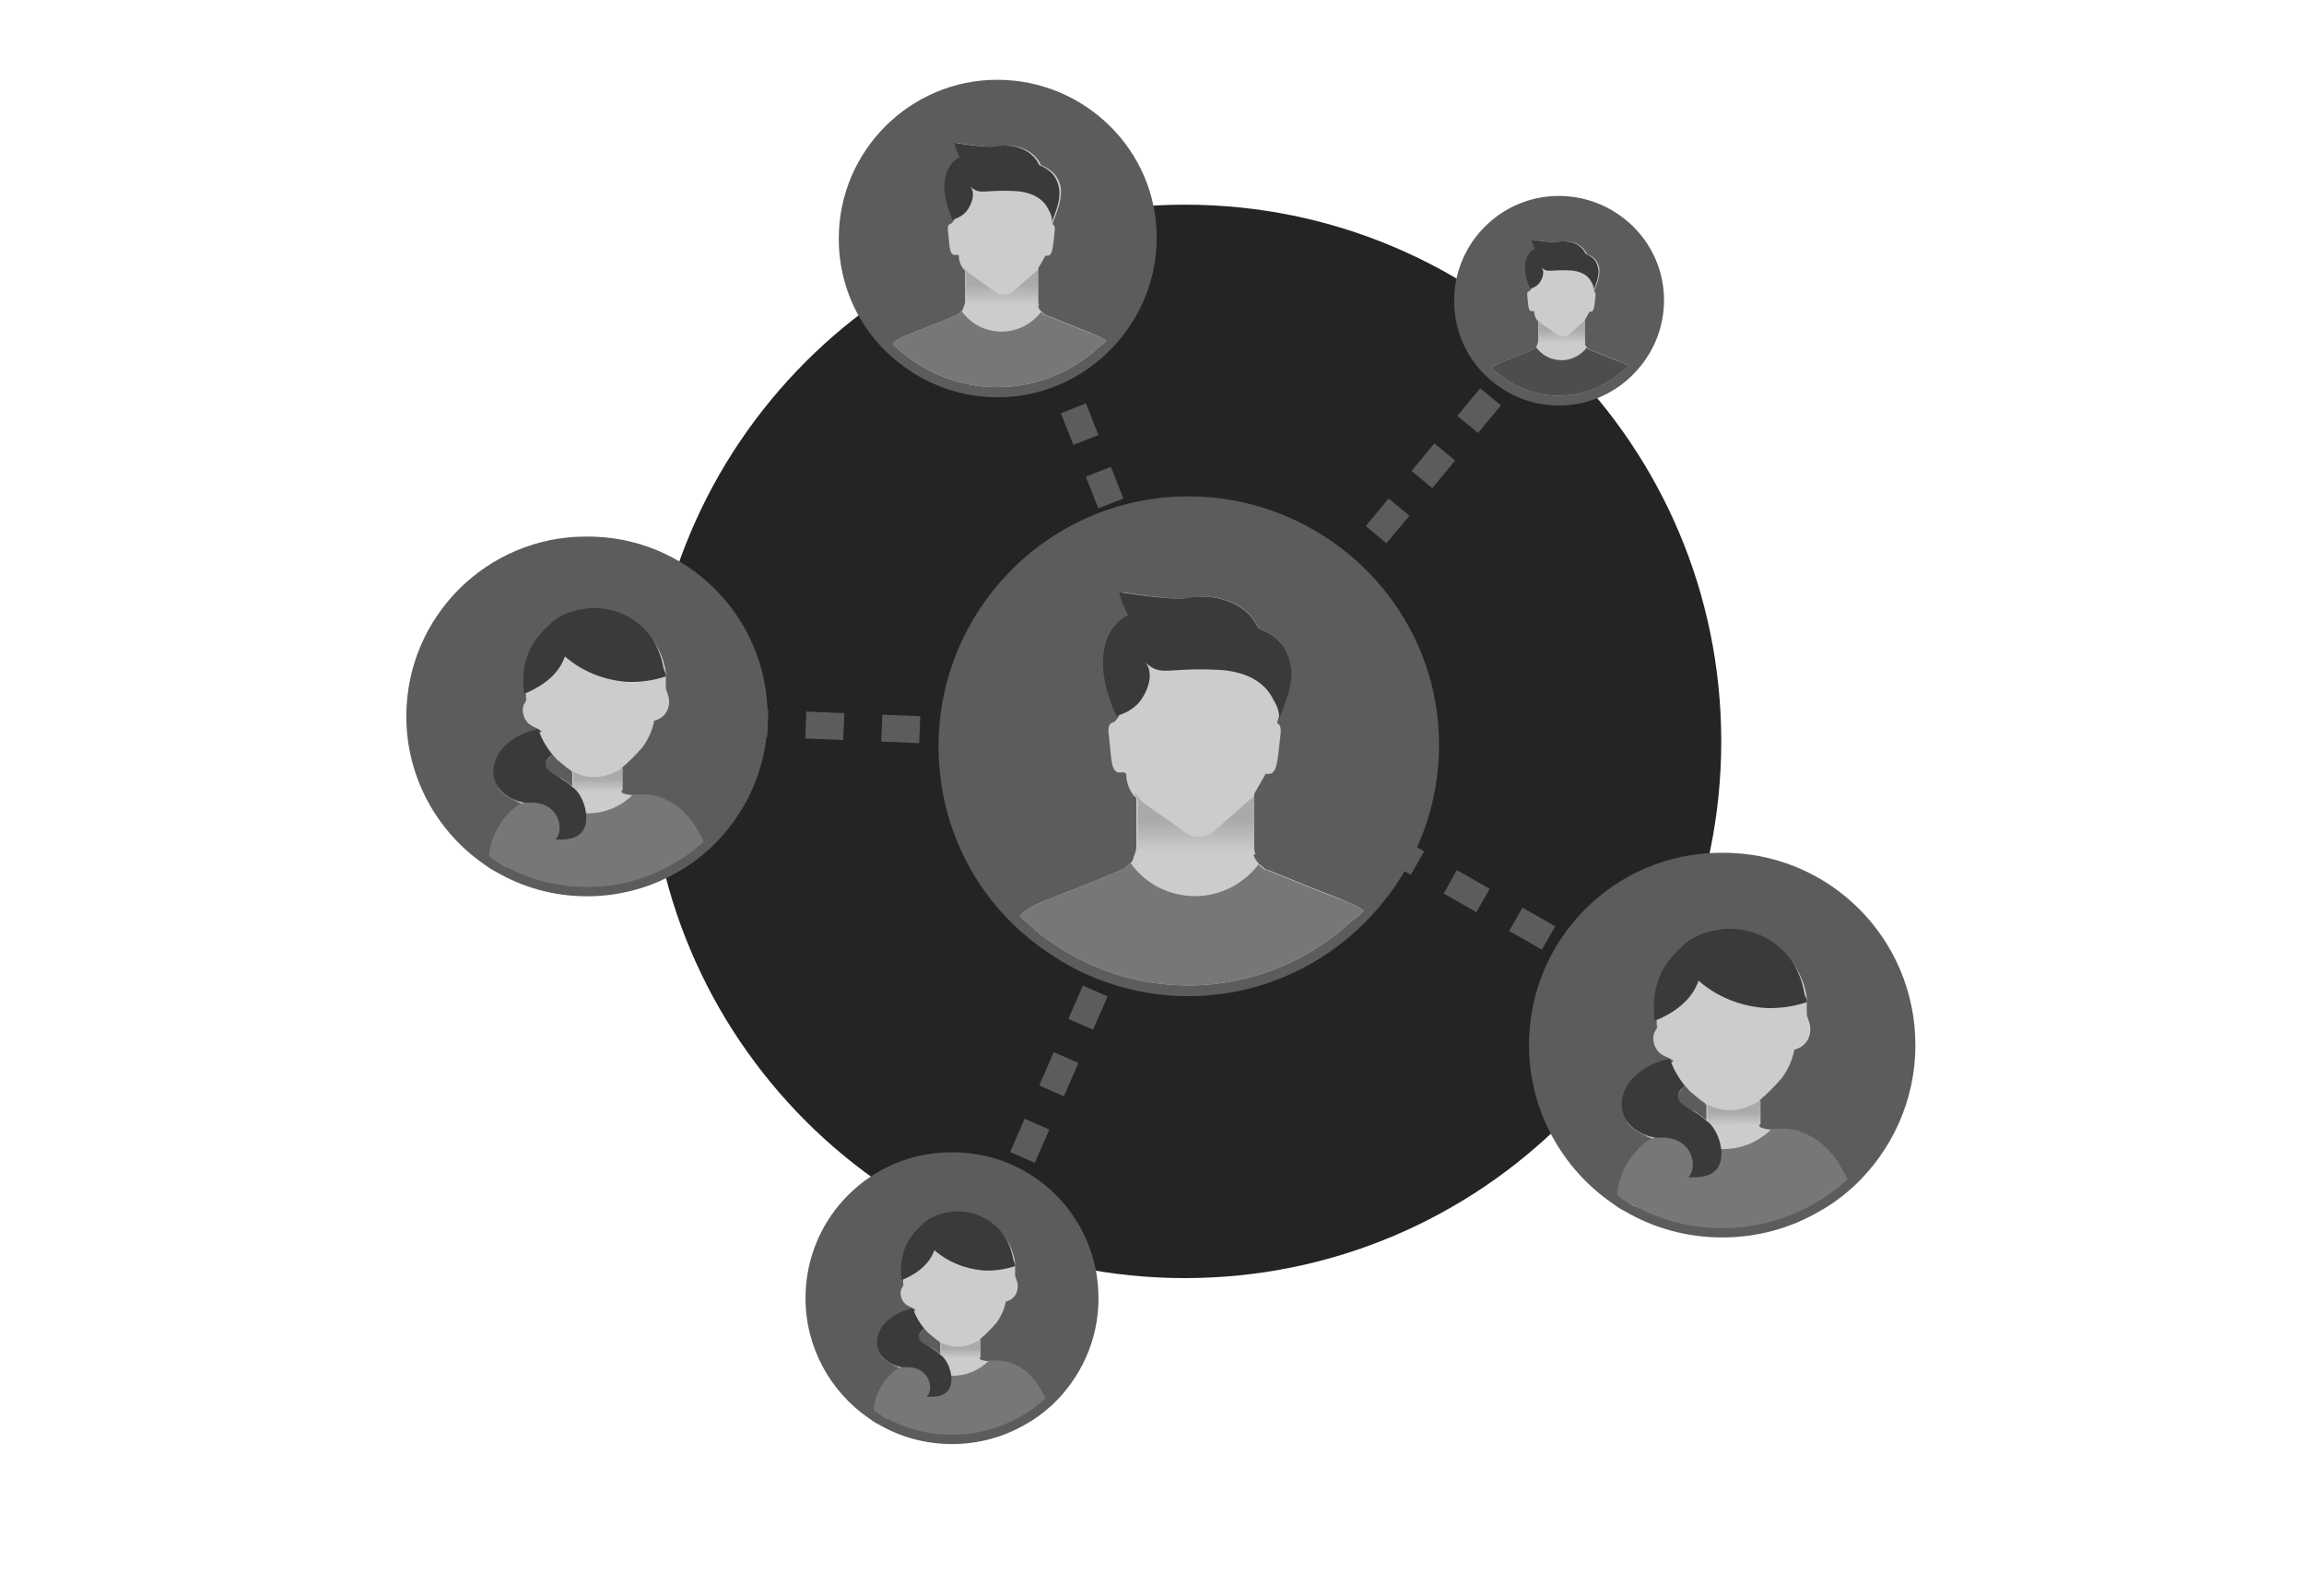 <svg xmlns="http://www.w3.org/2000/svg" width="231" height="160" fill="none" viewBox="0 0 231 160">
  <path fill="#242424" d="M118.794 128.159c29.701 0 53.779-24.095 53.779-53.818 0-29.723-24.078-53.818-53.779-53.818-29.702 0-53.779 24.095-53.779 53.818 0 29.723 24.078 53.818 53.779 53.818Z"/>
  <path fill="#5C5C5C" d="m100.106 25.529-.625-1.591 2.513-.989.626 1.591-2.513.989ZM102.609 31.891l-1.251-3.181 2.512-.989 1.252 3.181-2.513.989ZM105.113 38.253l-1.252-3.181 2.513-.989 1.251 3.181-2.512.989ZM107.616 44.615l-1.252-3.181 2.513-.989 1.251 3.181-2.512.989ZM110.119 50.977l-1.252-3.181 2.513-.989 1.251 3.181-2.512.989ZM112.622 57.34l-1.252-3.181 2.513-.989 1.252 3.181-2.513.989ZM115.125 63.702l-1.251-3.181 2.512-.989 1.252 3.181-2.513.989ZM117.628 70.064l-1.251-3.181 2.512-.989 1.252 3.181-2.513.989ZM118.898 73.292l-.018-.047.021-.008.013-.323.731.03.776-.305.449-.542.298.247.224-.088.161.407 1.395 1.158-.121.145.248.141-1.34 2.344-.338-.193-.128.292-2.114-.925-.352-.015.006-.137-.014-.006.015-.034.088-2.143ZM158.513 30.982l-1.147 1.382-2.077-1.725 1.147-1.382 2.077 1.725ZM155.072 35.127l-2.295 2.764-2.077-1.725 2.294-2.764 2.078 1.725ZM150.482 40.655l-2.294 2.764-2.077-1.725 2.294-2.764 2.077 1.725ZM145.893 46.183l-2.294 2.764-2.078-1.725 2.295-2.764 2.077 1.725ZM141.304 51.711l-2.294 2.764-2.078-1.725 2.295-2.764 2.077 1.725ZM136.715 57.239l-2.294 2.764-2.078-1.725 2.295-2.764 2.077 1.725ZM132.126 62.766l-2.295 2.764-2.077-1.725 2.295-2.764 2.077 1.725ZM127.537 68.294l-2.295 2.764-2.077-1.725 2.295-2.764 2.077 1.725ZM59.796 73.187l1.903.078.111-2.698-1.903-.078-.111 2.698ZM65.507 73.422l3.807.157.111-2.698-3.807-.157-.111 2.698ZM73.12 73.734l3.807.157.111-2.698-3.807-.157-.111 2.698ZM80.734 74.047l3.807.157.111-2.698-3.807-.157-.111 2.698ZM88.348 74.36l3.807.157.111-2.698-3.807-.157-.111 2.698ZM95.962 74.673l3.807.157.111-2.698-3.807-.157-.111 2.698ZM103.575 74.986l3.807.157.111-2.698-3.807-.156-.111 2.698ZM111.189 75.299l3.807.157.111-2.698-3.807-.156-.111 2.698ZM119.809 79.889l-1.46 3.338-2.474-1.082 1.46-3.337 2.474 1.082ZM116.888 86.564l-1.46 3.337-2.473-1.082 1.46-3.337 2.473 1.082ZM113.968 93.239l-1.46 3.337-2.474-1.082 1.46-3.337 2.474 1.082ZM111.048 99.914l-1.46 3.338-2.474-1.083 1.46-3.337 2.474 1.082ZM108.127 106.589l-1.46 3.338-2.473-1.082 1.46-3.338 2.473 1.082ZM105.207 113.264l-1.46 3.338-2.474-1.082 1.46-3.338 2.474 1.082ZM102.287 119.939l-1.461 3.338-2.473-1.082 1.46-3.338 2.474 1.082ZM99.366 126.614l-.73 1.669-2.474-1.082.73-1.669 2.474 1.082ZM125.02 78.33l3.286 1.877 1.339-2.344-3.285-1.877-1.34 2.344ZM131.591 82.084l3.286 1.877 1.339-2.344-3.285-1.877-1.34 2.344ZM138.162 85.839l3.285 1.877 1.34-2.344-3.286-1.877-1.339 2.344ZM144.733 89.594l3.285 1.877 1.34-2.344-3.286-1.877-1.339 2.344ZM151.303 93.349l3.286 1.877 1.339-2.344-3.285-1.877-1.34 2.344ZM157.874 97.103l3.286 1.877 1.339-2.344-3.285-1.877-1.34 2.344ZM164.445 100.858l3.285 1.877 1.34-2.344-3.285-1.877-1.34 2.344ZM171.016 104.613l1.642.938 1.34-2.344-1.643-.939-1.339 2.345Z"/>
  <path fill="#5C5C5C" d="M99.989 8c-8.758 0-15.894 7.149-15.894 15.919 0 5.427 2.664 10.198 6.852 13.06 2.571 1.811 5.712 2.858 9.042 2.858 4.188 0 7.996-1.622 10.849-4.289l.002-.002c3.128-2.943 5.132-7.042 5.132-11.717C115.972 15.044 108.732 8 99.989 8Z"/>
  <path fill="#CCC" d="M110.92 34.151c-.179.269-.448.449-.717.628-2.688 2.513-6.272 4.038-10.214 4.038-3.136 0-6.093-.987-8.512-2.692-.717-.449-1.344-1.077-1.971-1.615.358-.449.896-.718 2.061-1.167l.448-.179c.896-.359 2.15-.808 3.763-1.526.269-.09.448-.269.627-.449.09-.09.179-.179.179-.359.09-.179.179-.449.179-.628v-3.051l-.179-.179c-.269-.359-.448-.808-.448-1.346l-.179-.09c-.806.179-.717-.628-.896-2.244-.09-.628 0-.808.358-.897l.269-.359c-.538-1.256-.806-2.423-.806-3.321 0-1.526.627-2.513 1.523-2.962-.538-1.077-.538-1.436-.538-1.436s3.136.538 4.211.359c1.344-.269 3.495.09 4.301 1.885 1.344.538 1.792 1.346 1.971 2.244.179 1.436-.627 2.962-.806 3.59v.09c.179.09.269.269.179.897-.179 1.526-.179 2.423-.896 2.244l-.717 1.256c0 .179 0 .179-.089.269v3.141c0 .269.089.628.268.808.09.09.09.179.18.179.179.179.358.359.537.359 1.792.718 3.047 1.256 4.032 1.615.896.359 1.523.628 1.882.897Z"/>
  <path fill="#777" d="M110.92 34.15c-.179.269-.448.449-.717.628-2.688 2.513-6.272 4.038-10.214 4.038-3.136 0-6.093-.987-8.512-2.692-.717-.449-1.344-1.077-1.971-1.615.358-.449.896-.718 2.061-1.167l.448-.179c.896-.359 2.15-.808 3.763-1.526.269-.09.448-.269.627-.449.896 1.256 2.33 2.064 4.032 2.064 1.612 0 3.046-.808 3.942-1.974.179.179.358.359.538.359 1.792.718 3.046 1.256 4.032 1.615.985.359 1.612.628 1.971.897Z"/>
  <path fill="#3A3A3A" d="M105.454 22.304c.089-.359-.09-.897-.269-1.167 0-.09-.09-.09-.09-.179-.627-1.256-1.971-1.705-3.225-1.795-3.315-.179-3.584.449-4.57-.449.358.449.358 1.256-.179 2.154-.358.628-.986.987-1.613 1.167-1.523-3.41-.717-5.564.717-6.282-.538-1.077-.538-1.436-.538-1.436s3.136.538 4.211.359c1.344-.269 3.494.09 4.3 1.885 1.344.538 1.792 1.346 1.972 2.244.268 1.346-.538 2.872-.717 3.5Z"/>
  <path fill="url(#paint0_linear_3840_910)" d="M96.852 30.201v-3.051l-.179-.179v-.179c.179.269.358.538.627.718l2.419 1.705c.538.449 1.344.449 1.882 0l2.24-1.974c.089-.09.179-.09.269-.179v3.141c0 .179 0 .269.089.449h-7.347c-.09-.179 0-.269 0-.449Z"/>
  <path fill="#5C6479" d="M143.348 74.687c0 6.501-2.596 12.28-6.634 16.613-.289.433-.722.722-1.154 1.011-4.327 4.045-10.096 6.501-16.443 6.501-5.048 0-9.807-1.589-13.702-4.334-1.153-.722-2.163-1.734-3.173-2.6-4.471-4.334-7.211-10.401-7.211-17.191 0-13.291 10.817-24.125 24.086-24.125 13.414 0 24.231 10.835 24.231 24.125Z"/>
  <path fill="#5C5C5C" d="M143.348 74.686c0 7.079-3.029 13.291-7.788 17.769-4.327 4.045-10.096 6.501-16.443 6.501-5.048 0-9.807-1.589-13.702-4.334-6.346-4.334-10.384-11.557-10.384-19.792 0-13.291 10.817-24.125 24.086-24.125 13.27 0 24.231 10.69 24.231 23.981Z"/>
  <path fill="#5C5C5C" fill-rule="evenodd" d="M119.117 51.636c-12.754 0-23.156 10.417-23.156 23.194 0 7.92 3.881 14.858 9.979 19.022l.006.004.005.004c3.741 2.637 8.314 4.164 13.166 4.164 6.1 0 11.644-2.359 15.806-6.248 4.588-4.317 7.495-10.29 7.495-17.09 0-12.763-10.532-23.05-23.301-23.05ZM94.1 74.83c0-13.804 11.233-25.057 25.017-25.057 13.77 0 25.162 11.094 25.162 24.912 0 7.357-3.151 13.808-8.082 18.448l-.002.002c-4.492 4.199-10.486 6.752-17.078 6.752-5.242 0-10.185-1.649-14.232-4.5-6.591-4.504-10.785-12.011-10.785-20.557Z" clip-rule="evenodd"/>
  <path fill="#CCC" d="M136.715 91.3c-.289.433-.721.722-1.154 1.011-4.327 4.045-10.096 6.501-16.442 6.501-5.048 0-9.808-1.589-13.702-4.334-1.154-.722-2.164-1.734-3.173-2.6.577-.722 1.442-1.156 3.317-1.878l.721-.289c1.442-.578 3.462-1.3 6.058-2.456.433-.144.721-.433 1.009-.722.145-.144.289-.289.289-.578.144-.289.288-.722.288-1.011v-4.912l-.288-.289c-.433-.578-.721-1.3-.721-2.167l-.289-.144c-1.298.289-1.154-1.011-1.442-3.612-.144-1.011 0-1.3.577-1.445l.433-.578c-.866-2.022-1.298-3.901-1.298-5.345 0-2.456 1.009-4.045 2.451-4.767-.865-1.734-.865-2.311-.865-2.311s5.048.867 6.779.578c2.163-.433 5.625.144 6.923 3.034 2.164.867 2.885 2.167 3.173 3.612.289 2.311-1.009 4.767-1.298 5.779v.144c.289.144.433.433.289 1.445-.289 2.456-.289 3.901-1.443 3.612l-1.154 2.022c0 .289 0 .289-.144.433v5.056c0 .433.144 1.011.433 1.3.144.144.144.289.288.289.289.289.577.578.866.578 2.884 1.156 4.904 2.022 6.49 2.6 1.442.578 2.452 1.011 3.029 1.445Z"/>
  <path fill="#777" d="M136.713 91.3c-.288.433-.721.722-1.153 1.011-4.327 4.045-10.097 6.501-16.443 6.501-5.048 0-9.807-1.589-13.702-4.334-1.154-.722-2.163-1.734-3.173-2.6.577-.722 1.443-1.156 3.318-1.878l.721-.289c1.442-.578 3.461-1.3 6.057-2.456.433-.144.722-.433 1.01-.722 1.442 2.022 3.75 3.323 6.49 3.323 2.597 0 4.904-1.3 6.347-3.178.288.289.577.578.865.578 2.885 1.156 4.904 2.022 6.49 2.6 1.587.578 2.597 1.011 3.173 1.445Z"/>
  <path fill="#3A3A3A" d="M128.213 72.231c.147-.578-.147-1.445-.44-1.878 0-.144-.147-.144-.147-.289-1.027-2.022-3.227-2.745-5.281-2.889-5.428-.289-5.868.722-7.482-.722.587.722.587 2.022-.293 3.467-.587 1.011-1.614 1.589-2.641 1.878-2.494-5.49-1.173-8.957 1.174-10.113-.88-1.734-.88-2.311-.88-2.311s5.134.867 6.894.578c2.201-.433 5.722.144 7.042 3.034 2.201.867 2.934 2.167 3.228 3.612.44 2.167-.881 4.623-1.174 5.634Z"/>
  <path fill="url(#paint1_linear_3840_910)" d="M114.069 84.944V80.032l-.288-.289v-.289c.288.433.577.867 1.009 1.156l3.895 2.745c.865.722 2.163.722 3.028 0l3.606-3.178c.145-.144.289-.144.433-.289v5.056c0 .289 0 .433.144.722h-11.827c-.144-.289 0-.433 0-.722Z"/>
  <path fill="#5C5C5C" d="M156.285 19.649c-5.781 0-10.49 4.718-10.49 10.507 0 3.58 1.758 6.73 4.522 8.62a10.364 10.364 0 0 0 5.968 1.886c2.765 0 5.279-1.071 7.162-2.831l.002-.002c2.06-1.938 3.384-4.643 3.384-7.731 0-5.803-4.781-10.449-10.548-10.449Z"/>
  <path fill="#CCC" d="M163.269 36.693c-.114.172-.286.287-.458.401-1.717 1.605-4.007 2.58-6.525 2.58-2.004 0-3.893-.631-5.439-1.72-.458-.287-.858-.688-1.259-1.032.229-.287.572-.459 1.317-.745l.286-.115c.572-.229 1.374-.516 2.404-.975.172-.057.286-.172.401-.287.057-.057.114-.115.114-.229.057-.115.115-.287.115-.401v-1.95c-.058-.057-.058-.057-.115-.115-.172-.229-.286-.516-.286-.86l-.114-.057c-.516.115-.458-.401-.573-1.433-.057-.401 0-.516.229-.573l.172-.229c-.344-.803-.515-1.548-.515-2.122 0-.975.4-1.605.973-1.892-.344-.688-.344-.917-.344-.917s2.004.344 2.691.229c.858-.172 2.232.057 2.748 1.204.858.344 1.144.86 1.259 1.433.114.917-.401 1.892-.515 2.293v.057c.114.057.171.172.114.573-.114.975-.114 1.548-.572 1.433l-.458.803c0 .115 0 .115-.057.172v2.007c0 .172.057.401.171.516.058.057.058.115.115.115.114.115.229.229.343.229 1.145.459 1.947.803 2.576 1.032.573.229.973.401 1.202.573Z"/>
  <path fill="#4D4D4D" d="M163.269 36.693c-.115.172-.286.287-.458.401-1.717 1.605-4.007 2.58-6.526 2.58-2.004 0-3.893-.631-5.438-1.72-.458-.287-.859-.688-1.26-1.032.229-.287.573-.459 1.317-.745l.286-.115c.573-.229 1.374-.516 2.405-.975.171-.057.286-.172.4-.287.573.803 1.489 1.319 2.576 1.319 1.031 0 1.947-.516 2.519-1.261.115.115.229.229.344.229 1.144.459 1.946.803 2.576 1.032.629.229 1.03.401 1.259.573Z"/>
  <path fill="#3A3A3A" d="M159.777 29.125c.057-.229-.057-.573-.172-.745 0-.057-.057-.057-.057-.115-.401-.803-1.259-1.089-2.061-1.147-2.118-.115-2.29.287-2.919-.287.229.287.229.803-.115 1.376-.229.401-.63.631-1.03.745-.973-2.179-.458-3.555.458-4.014-.344-.688-.344-.917-.344-.917s2.004.344 2.691.229c.858-.172 2.232.057 2.748 1.204.858.344 1.144.86 1.259 1.433.172.86-.344 1.835-.458 2.236Z"/>
  <path fill="url(#paint2_linear_3840_910)" d="M154.281 34.17v-1.949l-.114-.115v-.115c.114.172.228.344.4.459l1.546 1.089c.343.287.859.287 1.202 0l1.431-1.261c.057-.057.115-.057.172-.115v2.007c0 .115 0 .172.057.287h-4.694c-.057-.115 0-.172 0-.287Z"/>
  <path fill="#5C5C5C" d="M76.963 71.839c0-10.016-8.112-18.144-18.223-18.035-9.89.003-18.002 8.018-18.002 18.035 0 6.121 3.107 11.57 7.765 14.798.432.324.789.564 1.26.802 2.664 1.551 5.768 2.435 9.088 2.435 3.325 0 6.434-.887 9.101-2.443 1.238-.678 2.242-1.464 3.218-2.333l.009-.008.009-.008c3.549-3.333 5.775-8.008 5.775-13.243Z"/>
  <path fill="#CCC" d="M55.373 75.639c.211.211.422.528.738.739.211.211.422.317.632.528.105.105.316.211.422.317 0 0 .105 0 .105.106l.105.106v1.478l-.105-.106c-.105-.105-.316-.211-.422-.317-.211-.106-.422-.317-.632-.422-.105 0-.105-.106-.211-.106-.738-.422-1.37-.845-1.37-1.373.105-.211.316-.528.738-.95Zm14.664 8.167c-.632-1.373-1.487-2.676-2.963-3.415-.738-.317-1.581-.633-2.425-.633H63.595c-1.159-.106-1.265-.317-1.265-.317v-2.428c.738-.633 1.476-1.373 2.108-2.112.527-.739.949-1.584 1.159-2.64.949-.211 1.581-1.056 1.476-2.112 0-.422-.316-.845-.316-1.267V67.403c-.105-.739-.316-1.478-.738-2.323-1.265-2.323-3.584-3.801-6.325-3.801-.527 0-1.054.106-1.581.211-.949.211-1.897.633-2.635 1.267-.105.106-.316.211-.422.422l-.105.105c-.843.845-1.581 1.795-1.897 2.956-.422 1.161-.422 2.323-.316 3.484v.211c0 .211.105.211 0 .317 0 .106-.105.106-.105.211-.211.317-.316.739-.105 1.373.422 1.056 1.054.95 1.792 1.478 0 0-.105 0-.105.105l-.738.211c-3.373 1.056-4.533 3.906-3.057 5.701.527.633 1.37 1.161 2.635 1.478-.316 0-.632.211-.843.422-1.476 1.161-2.425 2.956-2.635 4.646v.317c.422.211.738.528 1.159.739l16.507-.386c1.054-.633 1.52-1.123 2.469-1.967-.105-.528.431-.672.326-.777Z"/>
  <path fill="#777" d="M70.552 84.403c-.949.845-1.897 1.584-3.057 2.217-2.53 1.478-5.481 2.323-8.644 2.323-3.162 0-6.114-.845-8.644-2.323-.422-.211-.738-.422-1.159-.739v-.317c.211-1.689 1.159-3.484 2.635-4.646.211-.211.527-.317.843-.422-1.265-.211-2.108-.739-2.635-1.478h4.006c1.159 1.584 2.951 2.534 5.06 2.534 1.792 0 3.373-.739 4.533-1.901h1.054c.843 0 1.687.211 2.425.633 1.476.739 2.53 2.006 3.268 3.484.211.211.211.422.316.633Z"/>
  <path fill="url(#paint3_linear_3840_910)" d="M62.435 77.012v2.217l-6.641.211.316-1.478c.105 0 .105.105.211.105.211.106.422.317.632.422.105.105.211.211.422.317 0 0 .105 0 .105.106V77.434l-.105-.105c1.16.633 2.741 1.056 5.06-.317Z"/>
  <path fill="#3A3A3A" d="M66.757 67.826c-1.265.422-2.741.633-4.111.528-2.214-.211-4.322-1.056-6.008-2.534-.527 1.584-1.897 2.745-3.479 3.484-.211.106-.422.211-.632.211v-.106c-.105-1.161-.105-2.323.316-3.484.316-1.161 1.054-2.112 1.897-2.956l.105-.106c.105-.106.316-.211.422-.422.738-.633 1.687-1.056 2.635-1.267.527-.106 1.054-.211 1.581-.211 2.741 0 5.165 1.478 6.325 3.801.422.845.632 1.689.738 2.323.211.422.211.633.211.739ZM58.324 83.453c-.632.739-1.687.739-2.635.739.949-.95.422-4.012-2.951-3.695-4.638-.845-4.216-5.701.422-7.18l.738-.211.105.105c.316.95.843 1.795 1.37 2.428-1.897 1.584.738 2.006 2.003 3.273 1.054.633 2.003 3.273.949 4.54Z"/>
  <path fill="#5C5C5C" d="M110.135 130.174c0-8.122-6.578-14.714-14.777-14.627-8.02.003-14.598 6.503-14.598 14.627 0 4.963 2.519 9.381 6.295 11.999.348.261.642.459 1.029.655 2.16 1.256 4.676 1.972 7.365 1.972 2.695 0 5.216-.719 7.379-1.98 1.007-.552 1.822-1.19 2.608-1.891l.01-.008.009-.008c2.876-2.702 4.682-6.493 4.682-10.739Z"/>
  <path fill="#CCC" d="M92.663 133.217c.169.169.338.422.591.591.169.17.338.254.506.423.084.085.253.169.338.254 0 0 .084 0 .084.084l.084.085v1.183l-.084-.084c-.084-.085-.253-.169-.338-.254-.169-.084-.338-.253-.506-.338-.084 0-.084-.084-.169-.084-.591-.339-1.097-.677-1.097-1.099.084-.17.253-.423.591-.761Zm11.741 6.539c-.506-1.099-1.191-2.143-2.372-2.735-.591-.254-1.266-.507-1.942-.507h-.844c-.928-.085-1.013-.254-1.013-.254v-1.944c.591-.508 1.182-1.099 1.688-1.691.422-.592.759-1.268.928-2.113.76-.17 1.266-.846 1.182-1.691 0-.338-.254-.677-.254-1.015v-1.183c-.084-.592-.253-1.184-.59-1.86-1.013-1.86-2.87-3.043-5.064-3.043-.422 0-.844.084-1.266.169-.76.169-1.519.507-2.11 1.014-.084.085-.253.169-.338.338l-.084.085c-.675.676-1.266 1.437-1.519 2.367-.338.93-.338 1.86-.253 2.79v.169c0 .169.084.169 0 .253 0 .085-.084.085-.084.169-.169.254-.253.592-.084 1.099.338.846.844.761 1.435 1.184 0 0-.084 0-.084.084l-.591.17c-2.701.845-3.629 3.127-2.448 4.565.422.507 1.097.929 2.11 1.183-.253 0-.506.169-.675.338-1.182.93-1.941 2.367-2.11 3.72v.253c.338.17.591.423.928.592l13.217-.309c.844-.507 1.217-.899 1.977-1.575-.084-.423.345-.538.261-.622Z"/>
  <path fill="#777" d="M104.817 140.234c-.76.676-1.52 1.268-2.448 1.775-2.026 1.183-4.389 1.86-6.921 1.86-2.532 0-4.895-.677-6.921-1.86-.338-.169-.591-.338-.928-.592v-.253c.169-1.353.928-2.79 2.11-3.72.169-.169.422-.254.675-.338-1.013-.169-1.688-.592-2.11-1.184h3.207c.928 1.268 2.363 2.029 4.051 2.029 1.435 0 2.701-.592 3.629-1.522H100.006c.675 0 1.35.17 1.941.508 1.181.591 2.025 1.606 2.616 2.789.169.17.169.339.254.508Z"/>
  <path fill="url(#paint4_linear_3840_910)" d="M98.318 134.316v1.775l-5.317.169.253-1.183c.084 0 .084.084.169.084.169.085.338.254.506.339.084.084.169.169.338.253 0 0 .084 0 .084.085v-1.184l-.084-.084c.928.507 2.194.845 4.051-.254Z"/>
  <path fill="#3A3A3A" d="M101.778 126.961c-1.013.338-2.194.507-3.292.423-1.772-.169-3.46-.846-4.811-2.029-.422 1.268-1.519 2.198-2.785 2.79-.169.084-.338.169-.506.169v-.085c-.084-.93-.084-1.86.253-2.79.253-.929.844-1.69 1.519-2.367l.084-.084c.084-.085.253-.169.338-.338.591-.508 1.351-.846 2.11-1.015.422-.084.844-.169 1.266-.169 2.194 0 4.136 1.184 5.064 3.044.338.676.507 1.352.591 1.859.169.339.169.508.169.592ZM95.026 139.473c-.506.592-1.35.592-2.11.592.76-.761.338-3.213-2.363-2.959-3.714-.677-3.376-4.565.338-5.749l.591-.169.084.085c.253.76.675 1.437 1.097 1.944-1.519 1.268.591 1.606 1.604 2.621.844.507 1.604 2.62.76 3.635Z"/>
  <path fill="#5C5C5C" d="M192.038 104.797c0-10.711-8.675-19.403-19.488-19.287-10.577.003-19.252 8.574-19.252 19.287 0 6.546 3.323 12.373 8.306 15.826.462.347.843.603 1.344.856 2.85 1.659 6.169 2.605 9.72 2.605 3.557 0 6.882-.949 9.734-2.613 1.323-.724 2.396-1.564 3.442-2.495l.009-.008.009-.008c3.796-3.565 6.176-8.565 6.176-14.163Z"/>
  <path fill="#CCC" d="M168.935 108.876c.227.226.453.566.792.793.226.226.453.34.679.566.113.114.339.227.452.34 0 0 .114 0 .114.113l.113.114v1.586l-.113-.113c-.114-.114-.34-.227-.453-.34-.226-.113-.452-.34-.679-.453-.113 0-.113-.114-.226-.114-.792-.453-1.471-.906-1.471-1.473.114-.226.34-.566.792-1.019Zm15.737 8.764c-.679-1.473-1.596-2.872-3.18-3.666-.792-.34-1.697-.679-2.602-.679h-1.131c-1.244-.114-1.357-.34-1.357-.34v-2.606c.791-.68 1.583-1.473 2.262-2.267.566-.793 1.018-1.699 1.244-2.832 1.019-.227 1.697-1.133 1.584-2.266 0-.454-.339-.907-.339-1.36v-1.586c-.113-.794-.34-1.587-.792-2.493-1.358-2.493-3.846-4.079-6.788-4.079-.565 0-1.131.113-1.696.227-1.019.227-2.037.68-2.829 1.36-.113.113-.339.227-.452.453l-.113.113c-.905.906-1.697 1.926-2.036 3.173-.453 1.247-.453 2.493-.34 3.739v.227c0 .227.113.227 0 .34 0 .113-.113.113-.113.226-.226.34-.339.794-.113 1.473.452 1.134 1.131 1.02 1.923 1.587 0 0-.113 0-.113.113l-.792.227c-3.62 1.133-4.864 4.192-3.281 6.118.566.68 1.471 1.247 2.829 1.587-.34 0-.679.226-.905.453-1.584 1.246-2.602 3.172-2.829 4.985v.34c.453.227.792.567 1.245.793l17.714-.414c1.131-.68 1.632-1.205 2.65-2.111-.113-.567.463-.721.35-.834Z"/>
  <path fill="#777" d="M185.225 118.281c-1.018.906-2.036 1.699-3.28 2.379-2.715 1.586-5.883 2.493-9.276 2.493-3.394 0-6.562-.907-9.277-2.493-.452-.227-.792-.453-1.244-.793v-.34c.226-1.813 1.244-3.739 2.828-4.986.226-.226.566-.34.905-.453-1.357-.226-2.262-.793-2.828-1.586h4.299c1.244 1.699 3.167 2.719 5.43 2.719 1.923 0 3.62-.793 4.864-2.039h1.131c.905 0 1.81.226 2.602.68 1.584.793 2.715 2.152 3.507 3.739.226.226.226.453.339.68Z"/>
  <path fill="url(#paint5_linear_3840_910)" d="M176.515 110.349v2.379l-7.127.227.339-1.586c.113 0 .113.113.226.113.227.113.453.34.679.453.113.114.226.227.453.34 0 0 .113 0 .113.114v-1.587l-.113-.113c1.244.68 2.941 1.133 5.43-.34Z"/>
  <path fill="#3A3A3A" d="M181.153 100.491c-1.358.454-2.942.68-4.412.567-2.376-.227-4.638-1.133-6.448-2.72-.566 1.7-2.037 2.946-3.734 3.74-.226.113-.452.226-.678.226v-.113c-.113-1.246-.113-2.493.339-3.739.339-1.246 1.131-2.266 2.036-3.173l.113-.113c.114-.113.34-.227.453-.453.792-.68 1.81-1.133 2.828-1.36.566-.113 1.131-.227 1.697-.227 2.941 0 5.543 1.586 6.787 4.079.453.906.679 1.813.792 2.493.227.453.227.68.227.793ZM172.102 117.261c-.678.793-1.81.793-2.828.793 1.018-1.02.453-4.306-3.167-3.966-4.978-.906-4.525-6.118.452-7.705l.792-.226.113.113c.34 1.02.905 1.926 1.471 2.606-2.036 1.7.792 2.153 2.149 3.513 1.132.68 2.15 3.512 1.018 4.872Z"/>
  <defs>
    <linearGradient id="paint0_linear_3840_910" x1="100.422" x2="100.422" y1="30.53" y2="28.509" gradientUnits="userSpaceOnUse">
      <stop stop-color="#CCC"/>
      <stop offset=".991" stop-color="#AAA"/>
    </linearGradient>
    <linearGradient id="paint1_linear_3840_910" x1="119.815" x2="119.815" y1="85.473" y2="82.219" gradientUnits="userSpaceOnUse">
      <stop stop-color="#CCC"/>
      <stop offset=".991" stop-color="#AAA"/>
    </linearGradient>
    <linearGradient id="paint2_linear_3840_910" x1="156.561" x2="156.561" y1="34.38" y2="33.089" gradientUnits="userSpaceOnUse">
      <stop stop-color="#CCC"/>
      <stop offset=".991" stop-color="#AAA"/>
    </linearGradient>
    <linearGradient id="paint3_linear_3840_910" x1="59.102" x2="59.102" y1="79.365" y2="78.093" gradientUnits="userSpaceOnUse">
      <stop stop-color="#CCC"/>
      <stop offset=".991" stop-color="#AAA"/>
    </linearGradient>
    <linearGradient id="paint4_linear_3840_910" x1="95.649" x2="95.649" y1="136.2" y2="135.181" gradientUnits="userSpaceOnUse">
      <stop stop-color="#CCC"/>
      <stop offset=".991" stop-color="#AAA"/>
    </linearGradient>
    <linearGradient id="paint5_linear_3840_910" x1="172.937" x2="172.937" y1="112.874" y2="111.509" gradientUnits="userSpaceOnUse">
      <stop stop-color="#CCC"/>
      <stop offset=".991" stop-color="#AAA"/>
    </linearGradient>
  </defs>
</svg>